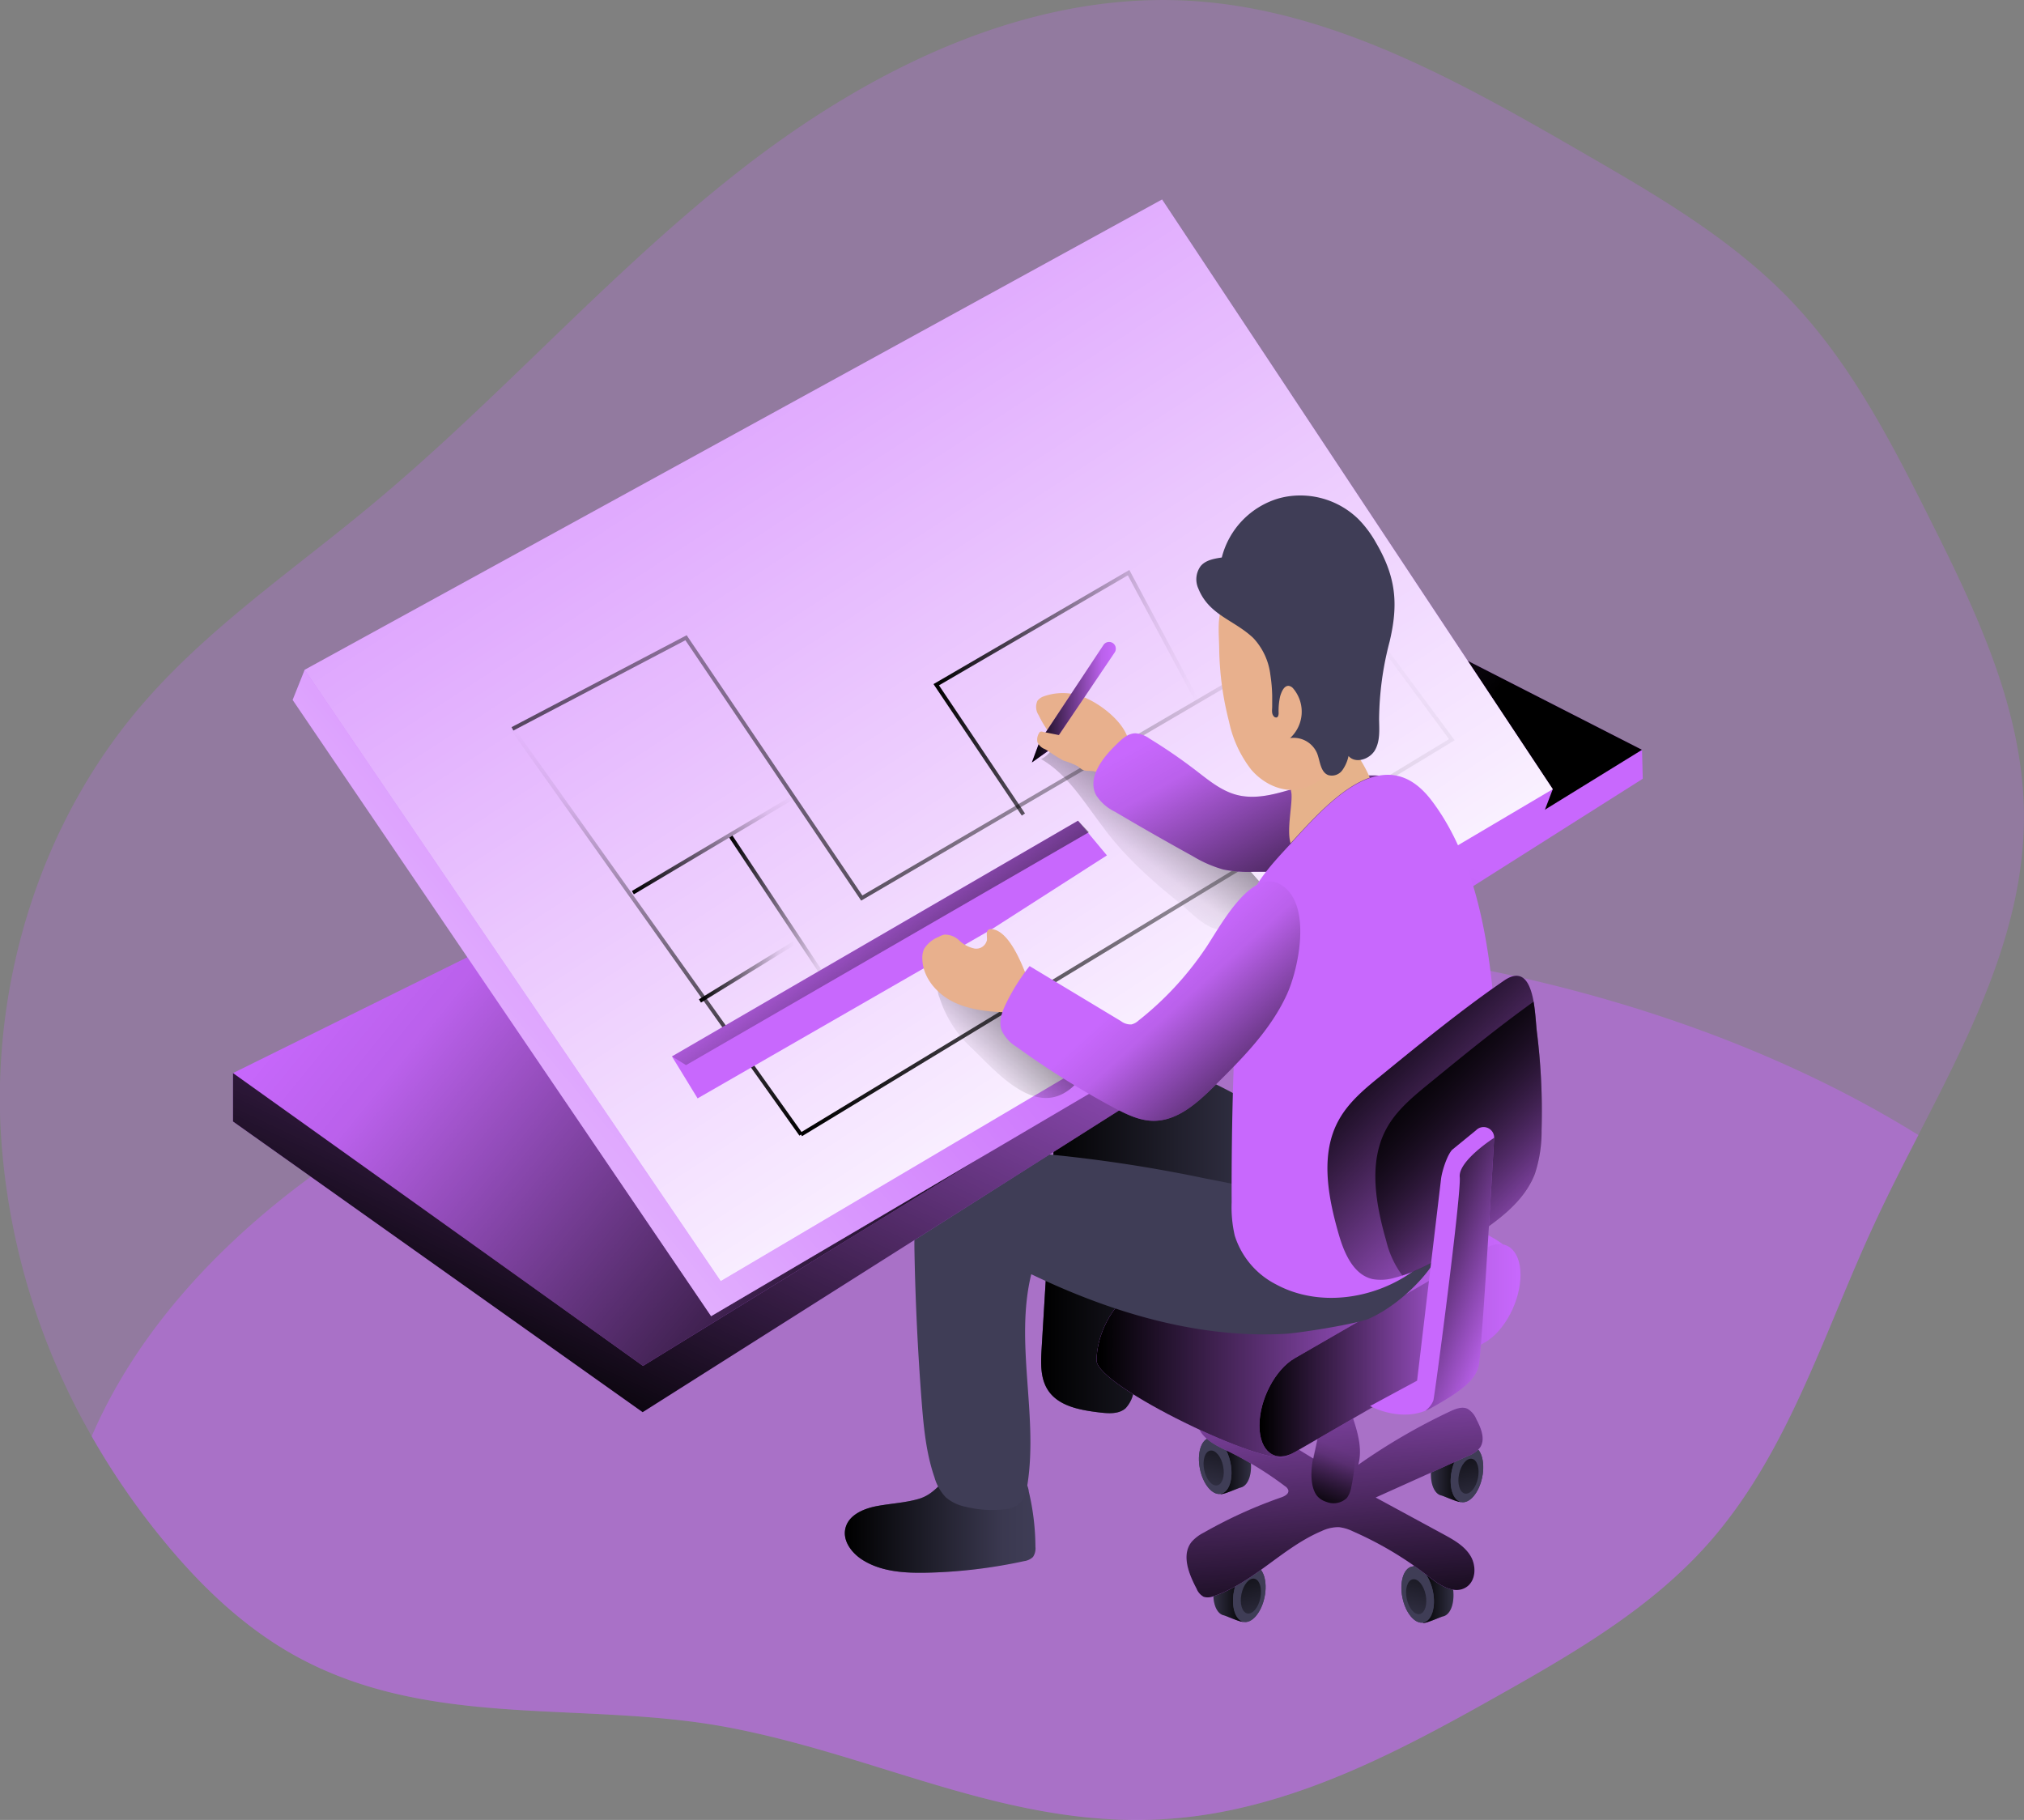 <svg id="Layer_1" data-name="Layer 1" xmlns="http://www.w3.org/2000/svg" xmlns:xlink="http://www.w3.org/1999/xlink" viewBox="0 0 383.42 344.76"><rect x="0" y="0" width="383.42" height="344.76" fill="#808080" stroke="none"/><defs><linearGradient id="linear-gradient" x1="283.72" y1="303.17" x2="292.04" y2="303.17" gradientUnits="userSpaceOnUse"><stop offset="0.01"/><stop offset="0.83" stop-opacity="0.07"/><stop offset="1" stop-opacity="0"/></linearGradient><linearGradient id="linear-gradient-2" x1="285.71" y1="292.43" x2="279.75" y2="314.36" gradientTransform="translate(66.41 -50.28) rotate(11.52)" xlink:href="#linear-gradient"/><linearGradient id="linear-gradient-3" x1="245.36" y1="278.78" x2="253.68" y2="278.78" xlink:href="#linear-gradient"/><linearGradient id="linear-gradient-4" x1="247.36" y1="268.05" x2="241.4" y2="289.98" gradientTransform="translate(60.77 -43.11) rotate(11.52)" xlink:href="#linear-gradient"/><linearGradient id="linear-gradient-5" x1="6823.11" y1="280.29" x2="6831.43" y2="280.29" gradientTransform="matrix(-1, 0, 0, 1, 7114.35, 0)" xlink:href="#linear-gradient"/><linearGradient id="linear-gradient-6" x1="6825.1" y1="269.56" x2="6819.14" y2="291.48" gradientTransform="matrix(-0.2, -0.98, -0.98, 0.2, 1929.93, 6909.75)" xlink:href="#linear-gradient"/><linearGradient id="linear-gradient-7" x1="6864.33" y1="302.99" x2="6872.65" y2="302.99" gradientTransform="matrix(-1, 0, 0, 1, 7114.35, 0)" xlink:href="#linear-gradient"/><linearGradient id="linear-gradient-8" x1="6866.33" y1="292.26" x2="6860.37" y2="314.18" gradientTransform="matrix(-0.2, -0.98, -0.98, 0.2, 1919.18, 6968.31)" xlink:href="#linear-gradient"/><linearGradient id="linear-gradient-9" x1="269.45" y1="314.75" x2="262.87" y2="232.28" xlink:href="#linear-gradient"/><linearGradient id="linear-gradient-10" x1="263.26" y1="287.58" x2="268.4" y2="276.38" xlink:href="#linear-gradient"/><linearGradient id="linear-gradient-11" x1="174.3" y1="289.95" x2="210.41" y2="289.95" xlink:href="#linear-gradient"/><linearGradient id="linear-gradient-12" x1="211.5" y1="234.99" x2="267.37" y2="234.99" xlink:href="#linear-gradient"/><linearGradient id="linear-gradient-13" x1="222.01" y1="251.7" x2="299.79" y2="251.7" xlink:href="#linear-gradient"/><linearGradient id="linear-gradient-14" x1="252.85" y1="257.47" x2="302.31" y2="257.47" xlink:href="#linear-gradient"/><linearGradient id="linear-gradient-15" x1="126.36" y1="282.51" x2="201.16" y2="126.34" xlink:href="#linear-gradient"/><linearGradient id="linear-gradient-16" x1="222.01" y1="208.88" x2="111.67" y2="118.88" xlink:href="#linear-gradient"/><linearGradient id="linear-gradient-17" x1="178.75" y1="138.47" x2="3.99" y2="285.13" gradientUnits="userSpaceOnUse"><stop offset="0.02" stop-color="#fff" stop-opacity="0"/><stop offset="0.39" stop-color="#fff" stop-opacity="0.39"/><stop offset="1" stop-color="#fff"/></linearGradient><linearGradient id="linear-gradient-18" x1="67.4" y1="-29.14" x2="231.87" y2="224.42" xlink:href="#linear-gradient-17"/><linearGradient id="linear-gradient-19" x1="157.72" y1="180.26" x2="184.12" y2="180.26" xlink:href="#linear-gradient"/><linearGradient id="linear-gradient-20" x1="138.15" y1="173.14" x2="158.21" y2="173.14" xlink:href="#linear-gradient"/><linearGradient id="linear-gradient-21" x1="114.4" y1="197.39" x2="134.42" y2="155.6" xlink:href="#linear-gradient"/><linearGradient id="linear-gradient-22" x1="150.13" y1="214.37" x2="208.79" y2="91.9" xlink:href="#linear-gradient"/><linearGradient id="linear-gradient-23" x1="248.56" y1="134.98" x2="224.31" y2="168.27" xlink:href="#linear-gradient"/><linearGradient id="linear-gradient-24" x1="221.57" y1="181.6" x2="196.09" y2="205.85" xlink:href="#linear-gradient"/><linearGradient id="linear-gradient-25" x1="268.9" y1="181.45" x2="243.2" y2="135.53" xlink:href="#linear-gradient"/><linearGradient id="linear-gradient-26" x1="262.77" y1="218.87" x2="233.07" y2="185.97" xlink:href="#linear-gradient"/><linearGradient id="linear-gradient-27" x1="270.48" y1="198.03" x2="315.03" y2="242.58" xlink:href="#linear-gradient"/><linearGradient id="linear-gradient-28" x1="278.34" y1="203.38" x2="313.49" y2="238.52" xlink:href="#linear-gradient"/><linearGradient id="linear-gradient-29" x1="276.5" y1="237.55" x2="305.28" y2="248.69" xlink:href="#linear-gradient"/><linearGradient id="linear-gradient-30" x1="128.65" y1="173.52" x2="141.54" y2="146.59" xlink:href="#linear-gradient"/><linearGradient id="linear-gradient-31" x1="198.2" y1="174.42" x2="198.2" y2="174.42" xlink:href="#linear-gradient"/><linearGradient id="linear-gradient-32" x1="172.17" y1="189.49" x2="172.17" y2="189.49" xlink:href="#linear-gradient"/><linearGradient id="linear-gradient-33" x1="152.72" y1="160.17" x2="152.72" y2="160.17" xlink:href="#linear-gradient"/><linearGradient id="linear-gradient-34" x1="132.41" y1="184.13" x2="150.6" y2="184.13" xlink:href="#linear-gradient"/><linearGradient id="linear-gradient-35" x1="176.84" y1="131.24" x2="226.86" y2="131.24" xlink:href="#linear-gradient"/><linearGradient id="linear-gradient-36" x1="184.68" y1="202.52" x2="155.71" y2="164.3" xlink:href="#linear-gradient"/><linearGradient id="linear-gradient-37" x1="209.74" y1="134.71" x2="225.65" y2="134.71" xlink:href="#linear-gradient"/></defs><title>Architect</title><path d="M397.68,156.09c.11,21.56-10,41.15-20,60.62-2.9,5.65-5.79,11.29-8.42,17C359.68,254.36,353,277,337.87,294.09c-10.75,12.13-25,20.48-39.13,28.45-17.19,9.69-34.94,19.25-54.39,22.64-33.86,5.91-60.46-10.32-92.34-16.3-27.3-5.11-56.15.54-81.59-13.41-10.11-5.54-18.53-13.73-25.78-22.69a140.2,140.2,0,0,1-13-19,131.43,131.43,0,0,1-17.3-59.11c-1.18-28.4,8-57.35,26.41-79,12.54-14.75,28.8-25.76,43.68-38.14,24.15-20,45-43.92,69.66-63.28S209-.16,240.3,1.88c26.58,1.73,50.7,15.38,73.76,28.7,14.22,8.21,28.65,16.58,39.91,28.51,11,11.68,18.51,26.21,25.72,40.58C388.63,117.48,397.58,136.16,397.68,156.09Z" transform="translate(-14.27 -1.69)" fill="#c868fd" opacity="0.25" style="isolation:isolate"/><path d="M377.68,216.71c-2.9,5.65-5.79,11.29-8.42,17C359.68,254.36,353,277,337.87,294.09c-10.75,12.13-25,20.48-39.13,28.45-17.19,9.69-34.94,19.25-54.39,22.64-33.86,5.91-60.46-10.32-92.34-16.3-27.3-5.11-56.15.54-81.59-13.41-10.11-5.54-18.53-13.73-25.78-22.69a140.2,140.2,0,0,1-13-19c23.51-54.51,104-94.65,199.56-94.65C288.47,179.08,340.28,193.47,377.68,216.71Z" transform="translate(-14.27 -1.69)" fill="#c868fd" opacity="0.43" style="isolation:isolate"/><path d="M289.42,302c.59,2.93-.22,5.57-1.81,5.89-.4.08-3.32,1.41-3.72,1.21-1.2-.59.2-3.73-.25-5.92s-3-3.49-2.17-4.5a21.08,21.08,0,0,1,4-1.39C287,297,288.82,299.05,289.42,302Z" transform="translate(-14.27 -1.69)" fill="#3f3d56"/><path d="M289.42,302c.59,2.93-.22,5.57-1.81,5.89-.4.08-3.32,1.41-3.72,1.21-1.2-.59.2-3.73-.25-5.92s-3-3.49-2.17-4.5a21.08,21.08,0,0,1,4-1.39C287,297,288.82,299.05,289.42,302Z" transform="translate(-14.27 -1.69)" fill="url(#linear-gradient)"/><ellipse cx="282.81" cy="303.78" rx="2.95" ry="5.41" transform="translate(-69.22 60.88) rotate(-11.52)" fill="#3f3d56"/><ellipse cx="282.81" cy="303.78" rx="2.95" ry="5.41" transform="translate(-69.22 60.88) rotate(-11.52)" fill="#3f3d56"/><ellipse cx="282.52" cy="304.19" rx="1.83" ry="3.36" transform="translate(-69.3 60.83) rotate(-11.52)" fill="url(#linear-gradient-2)"/><path d="M251.06,277.6c.6,2.92-.21,5.56-1.81,5.89-.4.08-3.32,1.4-3.72,1.21-1.2-.6.2-3.73-.25-5.93s-3-3.48-2.16-4.5a21.68,21.68,0,0,1,4-1.38C248.69,272.56,250.46,274.67,251.06,277.6Z" transform="translate(-14.27 -1.69)" fill="#3f3d56"/><path d="M251.06,277.6c.6,2.92-.21,5.56-1.81,5.89-.4.08-3.32,1.4-3.72,1.21-1.2-.6.2-3.73-.25-5.93s-3-3.48-2.16-4.5a21.68,21.68,0,0,1,4-1.38C248.69,272.56,250.46,274.67,251.06,277.6Z" transform="translate(-14.27 -1.69)" fill="url(#linear-gradient-3)"/><ellipse cx="244.45" cy="279.4" rx="2.95" ry="5.41" transform="translate(-65.12 52.73) rotate(-11.52)" fill="#3f3d56"/><ellipse cx="244.45" cy="279.4" rx="2.95" ry="5.41" transform="translate(-65.12 52.73) rotate(-11.52)" fill="#3f3d56"/><ellipse cx="244.16" cy="279.81" rx="1.83" ry="3.36" transform="translate(-65.21 52.68) rotate(-11.52)" fill="url(#linear-gradient-4)"/><path d="M285.54,279.1c-.6,2.93.21,5.57,1.81,5.89.4.08,3.31,1.41,3.71,1.21,1.21-.59-.19-3.72.26-5.92s3-3.48,2.16-4.5a21,21,0,0,0-4-1.39C287.91,274.07,286.14,276.18,285.54,279.1Z" transform="translate(-14.27 -1.69)" fill="#3f3d56"/><path d="M285.54,279.1c-.6,2.93.21,5.57,1.81,5.89.4.08,3.31,1.41,3.71,1.21,1.21-.59-.19-3.72.26-5.92s3-3.48,2.16-4.5a21,21,0,0,0-4-1.39C287.91,274.07,286.14,276.18,285.54,279.1Z" transform="translate(-14.27 -1.69)" fill="url(#linear-gradient-5)"/><ellipse cx="292.14" cy="280.9" rx="5.41" ry="2.95" transform="translate(-55.69 509.4) rotate(-78.48)" fill="#3f3d56"/><ellipse cx="292.14" cy="280.9" rx="5.41" ry="2.95" transform="translate(-55.69 509.4) rotate(-78.48)" fill="#3f3d56"/><ellipse cx="292.44" cy="281.31" rx="3.36" ry="1.83" transform="translate(-55.86 510.01) rotate(-78.48)" fill="url(#linear-gradient-6)"/><path d="M244.32,301.8c-.6,2.93.21,5.57,1.81,5.89.39.08,3.31,1.41,3.71,1.21,1.2-.59-.19-3.72.25-5.92s3-3.48,2.17-4.5a21.08,21.08,0,0,0-4-1.39C246.69,296.77,244.91,298.88,244.32,301.8Z" transform="translate(-14.27 -1.69)" fill="#3f3d56"/><path d="M244.32,301.8c-.6,2.93.21,5.57,1.81,5.89.39.08,3.31,1.41,3.71,1.21,1.2-.59-.19-3.72.25-5.92s3-3.48,2.17-4.5a21.08,21.08,0,0,0-4-1.39C246.69,296.77,244.91,298.88,244.32,301.8Z" transform="translate(-14.27 -1.69)" fill="url(#linear-gradient-7)"/><ellipse cx="250.92" cy="303.6" rx="5.41" ry="2.95" transform="translate(-110.93 487.17) rotate(-78.48)" fill="#3f3d56"/><ellipse cx="250.92" cy="303.6" rx="5.41" ry="2.95" transform="translate(-110.93 487.17) rotate(-78.48)" fill="#3f3d56"/><ellipse cx="251.21" cy="304.01" rx="3.36" ry="1.83" transform="translate(-111.09 487.79) rotate(-78.48)" fill="url(#linear-gradient-8)"/><path d="M263.08,278l-12.89-7.91a11.36,11.36,0,0,0-4.74-2c-1.73-.15-3.67.74-4.12,2.41-.72,2.63,2.33,4.58,4.8,5.73a65.26,65.26,0,0,1,11.57,7,1.4,1.4,0,0,1,.62.76c.14.67-.65,1.11-1.3,1.34A88.09,88.09,0,0,0,242.34,292a7.72,7.72,0,0,0-2.32,1.75c-2,2.47-.56,6.09.92,8.88a3,3,0,0,0,1.37,1.56,2.81,2.81,0,0,0,1.91-.15c7.56-2.57,13.08-9.23,20.44-12.32a7.29,7.29,0,0,1,3.26-.73,8.16,8.16,0,0,1,2.63.79,67,67,0,0,1,14.31,8.53c2.06,1.61,4.77,3.43,7,2.15,2-1.11,2.16-4.05,1-6s-3.24-3.09-5.22-4.17l-12.76-6.92,17.44-7.85a5.3,5.3,0,0,0,2.32-1.6c1.07-1.56.21-3.68-.68-5.36a4.07,4.07,0,0,0-1.69-2c-1-.48-2.26,0-3.3.49a116.28,116.28,0,0,0-17.38,10.11c.85-3.15-.21-6.47-1.26-9.56l-1.87-5.48c-1.46-4.29-2.8-.32-3.08,1.77C264.88,269.94,263.85,274,263.08,278Z" transform="translate(-14.27 -1.69)" fill="#c868fd"/><path d="M263.08,278l-12.89-7.91a11.36,11.36,0,0,0-4.74-2c-1.73-.15-3.67.74-4.12,2.41-.72,2.63,2.33,4.58,4.8,5.73a65.26,65.26,0,0,1,11.57,7,1.4,1.4,0,0,1,.62.76c.14.67-.65,1.11-1.3,1.34A88.09,88.09,0,0,0,242.34,292a7.72,7.72,0,0,0-2.32,1.75c-2,2.47-.56,6.09.92,8.88a3,3,0,0,0,1.37,1.56,2.81,2.81,0,0,0,1.91-.15c7.56-2.57,13.08-9.23,20.44-12.32a7.29,7.29,0,0,1,3.26-.73,8.16,8.16,0,0,1,2.63.79,67,67,0,0,1,14.31,8.53c2.06,1.61,4.77,3.43,7,2.15,2-1.11,2.16-4.05,1-6s-3.24-3.09-5.22-4.17l-12.76-6.92,17.44-7.85a5.3,5.3,0,0,0,2.32-1.6c1.07-1.56.21-3.68-.68-5.36a4.07,4.07,0,0,0-1.69-2c-1-.48-2.26,0-3.3.49a116.28,116.28,0,0,0-17.38,10.11c.85-3.15-.21-6.47-1.26-9.56l-1.87-5.48c-1.46-4.29-2.8-.32-3.08,1.77C264.88,269.94,263.85,274,263.08,278Z" transform="translate(-14.27 -1.69)" fill="url(#linear-gradient-9)"/><path d="M263.89,285.19a3.72,3.72,0,0,0,1.64,1,3.63,3.63,0,0,0,3.89-.74,4.75,4.75,0,0,0,.82-2,38.11,38.11,0,0,0,.46-13.3c-1.48,0-3.09-.07-4.29.8C263.46,273,261.24,282.27,263.89,285.19Z" transform="translate(-14.27 -1.69)" fill="url(#linear-gradient-10)"/><path d="M188.14,285.68c-2.51.7-5.15.83-7.72,1.31s-5.4,1.69-6,4.22c-.57,2.37,1.21,4.71,3.28,6,3.6,2.26,8.08,2.5,12.32,2.4a96.71,96.71,0,0,0,18.26-2.19,3,3,0,0,0,1.68-.79,2.91,2.91,0,0,0,.46-1.91,46.5,46.5,0,0,0-1.25-10.44,4.69,4.69,0,0,0-1.75-3.14,4.82,4.82,0,0,0-2.41-.5c-2.78-.08-7.88-1-10.3.43S191.28,284.82,188.14,285.68Z" transform="translate(-14.27 -1.69)" fill="#3f3d56"/><path d="M188.14,285.68c-2.51.7-5.15.83-7.72,1.31s-5.4,1.69-6,4.22c-.57,2.37,1.21,4.71,3.28,6,3.6,2.26,8.08,2.5,12.32,2.4a96.71,96.71,0,0,0,18.26-2.19,3,3,0,0,0,1.68-.79,2.91,2.91,0,0,0,.46-1.91,46.5,46.5,0,0,0-1.25-10.44,4.69,4.69,0,0,0-1.75-3.14,4.82,4.82,0,0,0-2.41-.5c-2.78-.08-7.88-1-10.3.43S191.28,284.82,188.14,285.68Z" transform="translate(-14.27 -1.69)" fill="url(#linear-gradient-11)"/><path d="M233.68,202.39c-4.29-1.56-9.24-2.81-13.23-.62-5.13,2.8-6.09,9.63-6.44,15.47q-1.22,20-2.42,39.95c-.16,2.68-.27,5.57,1.19,7.82,2,3.09,6.14,3.81,9.8,4.25,1.7.2,3.62.34,4.91-.79a6.08,6.08,0,0,0,1.56-3.34,178.31,178.31,0,0,0,4.34-31.27,31,31,0,0,0,17.9,10.89,11.38,11.38,0,0,0,5.47.05,11,11,0,0,0,5.29-4,24.82,24.82,0,0,0,5.26-13.54c.38-5.06-1.07-6.49-4.93-9.31A116,116,0,0,0,233.68,202.39Z" transform="translate(-14.27 -1.69)" fill="#3f3d56"/><path d="M233.68,202.39c-4.29-1.56-9.24-2.81-13.23-.62-5.13,2.8-6.09,9.63-6.44,15.47q-1.22,20-2.42,39.95c-.16,2.68-.27,5.57,1.19,7.82,2,3.09,6.14,3.81,9.8,4.25,1.7.2,3.62.34,4.91-.79a6.08,6.08,0,0,0,1.56-3.34,178.31,178.31,0,0,0,4.34-31.27,31,31,0,0,0,17.9,10.89,11.38,11.38,0,0,0,5.47.05,11,11,0,0,0,5.29-4,24.82,24.82,0,0,0,5.26-13.54c.38-5.06-1.07-6.49-4.93-9.31A116,116,0,0,0,233.68,202.39Z" transform="translate(-14.27 -1.69)" fill="url(#linear-gradient-12)"/><path d="M258.05,277.63l41.46-38.72c3.69-2.13-31-15.23-34.71-13.1l-36.11,20.85C225,248.79,222,254.5,222,259.41h0C222,264.32,254.37,279.76,258.05,277.63Z" transform="translate(-14.27 -1.69)" fill="#c868fd"/><path d="M258.05,277.63l41.46-38.72c3.69-2.13-31-15.23-34.71-13.1l-36.11,20.85C225,248.79,222,254.5,222,259.41h0C222,264.32,254.37,279.76,258.05,277.63Z" transform="translate(-14.27 -1.69)" fill="url(#linear-gradient-13)"/><path d="M259.52,276.79l36.12-20.85c3.68-2.13,6.67-7.84,6.67-12.75h0c0-4.91-3-7.17-6.67-5L259.52,259c-3.68,2.12-6.67,7.83-6.67,12.74h0C252.85,276.66,255.84,278.91,259.52,276.79Z" transform="translate(-14.27 -1.69)" fill="#c868fd"/><path d="M259.52,276.79l36.12-20.85c3.68-2.13,6.67-7.84,6.67-12.75h0c0-4.91-3-7.17-6.67-5L259.52,259c-3.68,2.12-6.67,7.83-6.67,12.74h0C252.85,276.66,255.84,278.91,259.52,276.79Z" transform="translate(-14.27 -1.69)" fill="url(#linear-gradient-14)"/><path d="M213.69,220.45c-4.74-.44-9.6-.69-14.21.54s-9,4.19-10.8,8.59c-1.25,3-1.23,6.31-1.17,9.54q.27,14,1.35,28c.38,4.89.84,9.82,2.44,14.45a9,9,0,0,0,2.17,3.79,8.3,8.3,0,0,0,3.75,1.77,20.88,20.88,0,0,0,7.26.48,5.45,5.45,0,0,0,2.45-.72c1.31-.88,1.75-2.58,2-4.14,2-13.12-2.45-26.78.7-39.68,15,7.2,31.4,12.17,48,11.3,2.58-.13,13.73-1.87,16.09-2.93,7.08-3.2,14.62-11.69,13.7-15.54S265,234.83,262,232.23c-5.7-5-12.53-5.93-19.64-7.35A273.93,273.93,0,0,0,213.69,220.45Z" transform="translate(-14.27 -1.69)" fill="#3f3d56"/><polygon points="44.14 203.28 44.14 212.45 121.74 267.52 311.2 147.52 311.06 142.04 44.14 203.28" fill="#c868fd"/><polygon points="44.14 203.28 44.14 212.45 121.74 267.52 311.2 147.52 311.06 142.04 44.14 203.28" fill="url(#linear-gradient-15)"/><polygon points="96.53 177.38 44.14 203.28 121.81 258.75 311.06 142.04 272.43 122.31 96.53 177.38" fill="#c868fd"/><polygon points="96.53 177.38 44.14 203.28 121.81 258.75 311.06 142.04 272.43 122.31 96.53 177.38" fill="url(#linear-gradient-16)"/><polygon points="55.44 132.59 134.71 249.33 291.19 157.26 294.15 149.5 57.72 126.88 55.44 132.59" fill="#c868fd"/><polygon points="55.44 132.59 134.71 249.33 291.19 157.26 294.15 149.5 57.72 126.88 55.44 132.59" fill="url(#linear-gradient-17)"/><polygon points="57.72 126.88 220.14 37.79 294.15 149.5 136.53 242.7 57.72 126.88" fill="#c868fd"/><polygon points="57.72 126.88 220.14 37.79 294.15 149.5 136.53 242.7 57.72 126.88" fill="url(#linear-gradient-18)"/><line x1="157.91" y1="187.79" x2="183.93" y2="172.73" fill="none" stroke-miterlimit="10" stroke-width="0.73" stroke="url(#linear-gradient-19)"/><line x1="138.45" y1="158.48" x2="157.91" y2="187.79" fill="none" stroke-miterlimit="10" stroke-width="0.73" stroke="url(#linear-gradient-20)"/><line x1="97.08" y1="138.07" x2="151.74" y2="214.92" fill="none" stroke-miterlimit="10" stroke-width="0.73" stroke="url(#linear-gradient-21)"/><polygon points="187.9 176.01 209.69 162.04 204.21 155.47 127.29 200.12 132.15 208.07 187.9 176.01" fill="#c868fd"/><polyline points="151.74 214.92 275.03 140.12 256.73 115.39 163.25 170.12 129.96 120.81 97.08 138.07" fill="none" stroke-miterlimit="10" stroke-width="0.73" stroke="url(#linear-gradient-22)"/><path d="M223.18,158.3c-3.55-4.63-6.65-9.92-11.71-12.82a4.29,4.29,0,0,0,2.45-4.8c-.36-1.48-1.21-3.62.25-4.09a2,2,0,0,1,1,0c7.67,1.55,12.2,9.35,18.71,13.68,1.73,1.14,3.62,2.05,5.25,3.33a28.36,28.36,0,0,1,3.66,3.69l11.47,13a2,2,0,0,1,.72,1.64c-.11.56-.66.91-1.16,1.2-2.14,1.22-6,4.6-8.58,4.58s-5.79-3.59-7.66-5.08C232.36,168.44,227.15,163.76,223.18,158.3Z" transform="translate(-14.27 -1.69)" fill="url(#linear-gradient-23)"/><path d="M198.11,200a21.77,21.77,0,0,1-5.85-9.3,3.85,3.85,0,0,1,.08-3.35,3.79,3.79,0,0,1,2.79-1.22,14.06,14.06,0,0,1,6.59.79c2.6,1,4.73,2.95,6.8,4.83,4,3.64,16.1,11.44,7.69,16.79C209.54,212.8,202.47,204.1,198.11,200Z" transform="translate(-14.27 -1.69)" fill="url(#linear-gradient-24)"/><path d="M202.17,177.7a1,1,0,0,0-.58.08c-.62.34-.29,1.27-.36,2a2.07,2.07,0,0,1-2.38,1.59,6,6,0,0,1-2.8-1.46,3.92,3.92,0,0,0-2.84-1.17,3.65,3.65,0,0,0-1.15.44,5.74,5.74,0,0,0-2.72,2.24,4.07,4.07,0,0,0-.34,2c.11,3.49,2.73,6.52,5.86,8.06s6.71,1.87,10.19,2c3.78.14,4.59-4.77,3.42-7.58C207.47,183.39,205.19,178,202.17,177.7Z" transform="translate(-14.27 -1.69)" fill="#e8b08d"/><path d="M220.29,134.07a10.7,10.7,0,0,0-8.28-.47,2.56,2.56,0,0,0-1.2.83,2.78,2.78,0,0,0,.21,2.72,20.46,20.46,0,0,0,2.21,3.6,8.19,8.19,0,0,1,1,1.29,13.41,13.41,0,0,1,.56,2.37,2.08,2.08,0,0,0,.42,1,1.84,1.84,0,0,0,.65.41,13.88,13.88,0,0,1,2.52,1c.31.21.58.47.91.66.63.36,1.63.17,2.37.35a6.55,6.55,0,0,0,3,.22c2.7-.59,4-4.5,3.12-6.93C226.64,138.17,223.07,135.36,220.29,134.07Z" transform="translate(-14.27 -1.69)" fill="#e8b08d"/><path d="M261.38,150.48c-4.23,1.22-8.65,2.91-12.9,1.77-2.86-.77-5.21-2.72-7.56-4.53a100.21,100.21,0,0,0-8.9-6.12,5.26,5.26,0,0,0-2.62-1c-1.38,0-2.53,1-3.52,2-2.74,2.6-5.71,6.39-3.95,9.74a8.79,8.79,0,0,0,3.56,3.12q7.29,4.31,14.71,8.4a23.5,23.5,0,0,0,5.79,2.54,24.24,24.24,0,0,0,5.71.44l11.18,0a39.37,39.37,0,0,0,10.84-1c3.5-1,6.83-3.18,8.42-6.46C289.15,144.75,268,148.6,261.38,150.48Z" transform="translate(-14.27 -1.69)" fill="#c868fd"/><path d="M261.38,150.48c-4.23,1.22-8.65,2.91-12.9,1.77-2.86-.77-5.21-2.72-7.56-4.53a100.21,100.21,0,0,0-8.9-6.12,5.26,5.26,0,0,0-2.62-1c-1.38,0-2.53,1-3.52,2-2.74,2.6-5.71,6.39-3.95,9.74a8.79,8.79,0,0,0,3.56,3.12q7.29,4.31,14.71,8.4a23.5,23.5,0,0,0,5.79,2.54,24.24,24.24,0,0,0,5.71.44l11.18,0a39.37,39.37,0,0,0,10.84-1c3.5-1,6.83-3.18,8.42-6.46C289.15,144.75,268,148.6,261.38,150.48Z" transform="translate(-14.27 -1.69)" fill="url(#linear-gradient-25)"/><path d="M296,220.43c-2.21,8.76-6.94,17.15-14.36,22.31S263.94,249.3,256,245a15.67,15.67,0,0,1-7.82-9.23,23.88,23.88,0,0,1-.59-6.32q-.1-23.38,1.44-46.73c.24-3.56.52-7.2,1.86-10.51,1.55-3.79,4.36-6.88,7.12-9.87l.78-.84c4.15-4.57,9.49-10.54,15-12.43,4-1.37,8-.61,11.74,4.35,8.35,11.07,10.81,26.65,11.88,40.08C298.11,202.48,298.22,211.67,296,220.43Z" transform="translate(-14.27 -1.69)" fill="#c868fd"/><path d="M242.49,181.56a60.61,60.61,0,0,1-12.58,13.49,3,3,0,0,1-1.3.7,3,3,0,0,1-2-.63L209.31,184.7a38.83,38.83,0,0,0-4.45,7.08c-.76,1.55-1.42,3.33-.88,5a7.29,7.29,0,0,0,2.94,3.27,155.61,155.61,0,0,0,18.46,11.52c2.29,1.22,4.72,2.4,7.31,2.44,4.58.07,8.37-3.37,11.63-6.59,5.27-5.21,10.63-10.59,13.72-17.32,2.24-4.86,4.89-17.28-1.17-20.84C251.11,165.84,245,178,242.49,181.56Z" transform="translate(-14.27 -1.69)" fill="#c868fd"/><path d="M242.49,181.56a60.61,60.61,0,0,1-12.58,13.49,3,3,0,0,1-1.3.7,3,3,0,0,1-2-.63L209.31,184.7a38.83,38.83,0,0,0-4.45,7.08c-.76,1.55-1.42,3.33-.88,5a7.29,7.29,0,0,0,2.94,3.27,155.61,155.61,0,0,0,18.46,11.52c2.29,1.22,4.72,2.4,7.31,2.44,4.58.07,8.37-3.37,11.63-6.59,5.27-5.21,10.63-10.59,13.72-17.32,2.24-4.86,4.89-17.28-1.17-20.84C251.11,165.84,245,178,242.49,181.56Z" transform="translate(-14.27 -1.69)" fill="url(#linear-gradient-26)"/><path d="M273.76,149c-5.48,1.89-10.82,7.86-15,12.43-.79-2.5.36-7.27.16-9.43a29.56,29.56,0,0,1-.38-5.54,6.24,6.24,0,0,1,2.47-4.78,8.32,8.32,0,0,1,5-.92,5.82,5.82,0,0,1,1.94.33,5,5,0,0,1,1.63,1.35A24.26,24.26,0,0,1,273.76,149Z" transform="translate(-14.27 -1.69)" fill="#e6b28b"/><path d="M247.1,138.42a22.21,22.21,0,0,0,4.2,9.07c2.19,2.55,5.58,4.28,8.9,3.73a10.36,10.36,0,0,0,4.07-1.73,19.83,19.83,0,0,0,7.55-11.21,42.16,42.16,0,0,0,1.07-13.68c-.14-2.62-.43-5.35-1.9-7.52-1.69-2.5-4.72-3.84-7.72-4.26a46.62,46.62,0,0,0-9.07.1,16.76,16.76,0,0,0-5.65.9c-4.2,1.79-3.37,6.89-3.32,10.67A58.55,58.55,0,0,0,247.1,138.42Z" transform="translate(-14.27 -1.69)" fill="#e8b08d"/><path d="M258.23,95.73a15.17,15.17,0,0,0-1.75.38,15.7,15.7,0,0,0-10.76,11.19c-1.47.22-3.07.5-4,1.63a4.22,4.22,0,0,0-.44,4.25c1.95,4.87,6.45,5.87,10,9a5.79,5.79,0,0,1,.51.48,12.32,12.32,0,0,1,3.13,6.83,29.71,29.71,0,0,1,.35,4q0,1,0,2c0,.62-.16,1.33.26,1.85a.6.6,0,0,0,.58.26c.3-.08.37-.47.38-.79a12.64,12.64,0,0,1,.28-3.19c.21-.72.7-2.1,1.66-2a1.42,1.42,0,0,1,.86.54,6.79,6.79,0,0,1-.63,9.35,4.82,4.82,0,0,1,5.12,2.89c.58,1.49.62,3.54,2.11,4.12a2.46,2.46,0,0,0,2.65-.9,7.16,7.16,0,0,0,1.19-2.72c1.29,1.52,4,.64,5-1.09s.83-3.85.79-5.84a59.54,59.54,0,0,1,2-14.77c1.69-7.14,1.2-12.22-2.58-18.69a20.87,20.87,0,0,0-3.36-4.5A15.75,15.75,0,0,0,258.23,95.73Z" transform="translate(-14.27 -1.69)" fill="#3f3d56"/><path d="M299.11,187.44c-8.08,5.57-15.69,11.79-23.29,18-3,2.47-6.12,5-8,8.44-3.52,6.4-2,14.31-.06,21.35,1,3.7,2.8,8,6.56,8.77a8.93,8.93,0,0,0,4.07-.27c5.35-1.36,10.06-4.48,14.65-7.54,4.8-3.21,9.88-6.75,11.94-12.15a25,25,0,0,0,1.27-8.26,121.09,121.09,0,0,0-.89-18.55C305,193.89,305,183.35,299.11,187.44Z" transform="translate(-14.27 -1.69)" fill="#c868fd"/><path d="M306.3,215.79a25.52,25.52,0,0,1-1.27,8.26c-2.07,5.4-7.14,8.95-11.95,12.15-4.16,2.77-8.42,5.6-13.15,7.12-.49.16-1,.3-1.49.43a9.12,9.12,0,0,1-4.08.26c-3.76-.8-5.52-5.07-6.56-8.77-2-7-3.45-15,.07-21.35,1.87-3.42,5-6,8-8.43,7.61-6.21,15.22-12.43,23.29-18,3.64-2.52,5,.51,5.64,4,.37,2.17.47,4.52.63,5.79A121.09,121.09,0,0,1,306.3,215.79Z" transform="translate(-14.27 -1.69)" fill="url(#linear-gradient-27)"/><path d="M306.3,215.79a25.52,25.52,0,0,1-1.27,8.26c-2.07,5.4-7.14,8.95-11.95,12.15-4.16,2.77-8.42,5.6-13.15,7.12a18,18,0,0,1-3.05-6.54c-2-7-3.45-14.94.06-21.34,1.88-3.42,5-6,8-8.45,6.5-5.32,13-10.63,19.84-15.54.37,2.17.47,4.52.63,5.79A121.09,121.09,0,0,1,306.3,215.79Z" transform="translate(-14.27 -1.69)" fill="url(#linear-gradient-28)"/><path d="M297.32,217.23c-.71,12.34-2.41,41.12-2.95,43.27-.68,2.74-3.42,4.8-8.91,7.88a8.54,8.54,0,0,1-1.19.56c-5.14,2.05-10.45-.9-10.45-.9l8.9-4.8L287.26,225c.17-1.41,1.12-4.43,2.09-5.49l4.53-3.7A2,2,0,0,1,297.32,217.23Z" transform="translate(-14.27 -1.69)" fill="#c868fd"/><path d="M297.32,217.23c-.71,12.34-2.41,41.12-2.95,43.27-.68,2.74-3.42,4.8-8.91,7.88a8.54,8.54,0,0,1-1.19.56A4.4,4.4,0,0,0,285.8,267c.34-1.37,5.32-39.23,5-42.32S297.32,217.23,297.32,217.23Z" transform="translate(-14.27 -1.69)" fill="url(#linear-gradient-29)"/><line x1="119.89" y1="169.1" x2="150.3" y2="151.01" fill="none" stroke-miterlimit="10" stroke-width="0.73" stroke="url(#linear-gradient-30)"/><path d="M198.2,174.42" transform="translate(-14.27 -1.69)" fill="none" stroke-miterlimit="10" stroke-width="0.73" stroke="url(#linear-gradient-31)"/><path d="M172.17,189.49" transform="translate(-14.27 -1.69)" fill="none" stroke-miterlimit="10" stroke-width="0.73" stroke="url(#linear-gradient-32)"/><path d="M152.72,160.17" transform="translate(-14.27 -1.69)" fill="none" stroke-miterlimit="10" stroke-width="0.73" stroke="url(#linear-gradient-33)"/><line x1="132.6" y1="189.61" x2="150.41" y2="178.65" fill="none" stroke-miterlimit="10" stroke-width="0.73" stroke="url(#linear-gradient-34)"/><polyline points="193.87 154.3 177.36 129.71 213.8 108.48 226.54 132.31" fill="none" stroke-miterlimit="10" stroke-width="0.73" stroke="url(#linear-gradient-35)"/><polygon points="129.96 201.77 206.26 157.66 204.21 155.47 127.29 200.12 129.96 201.77" fill="url(#linear-gradient-36)"/><path d="M211.21,142.16l12.1-18.29a1.28,1.28,0,0,1,1.83-.32h0a1.29,1.29,0,0,1,.29,1.74l-12.6,18.65-3.09,2.19Z" transform="translate(-14.27 -1.69)" fill="#c868fd"/><path d="M211.21,142.16l12.1-18.29a1.28,1.28,0,0,1,1.83-.32h0a1.29,1.29,0,0,1,.29,1.74l-12.6,18.65-3.09,2.19Z" transform="translate(-14.27 -1.69)" fill="url(#linear-gradient-37)"/><path d="M211.84,140.33a.7.7,0,0,0-.55,0,.67.67,0,0,0-.19.25,2.27,2.27,0,0,0-.29,1.73,2.48,2.48,0,0,0,1.38,1.28c.83.39,2.78,2,3.7,2.1.57.06.14-1.3.58-1.67a1.65,1.65,0,0,0,.51-1.31c0-1.46-.65-1.47-1.91-1.73Z" transform="translate(-14.27 -1.69)" fill="#e8b08d"/></svg>